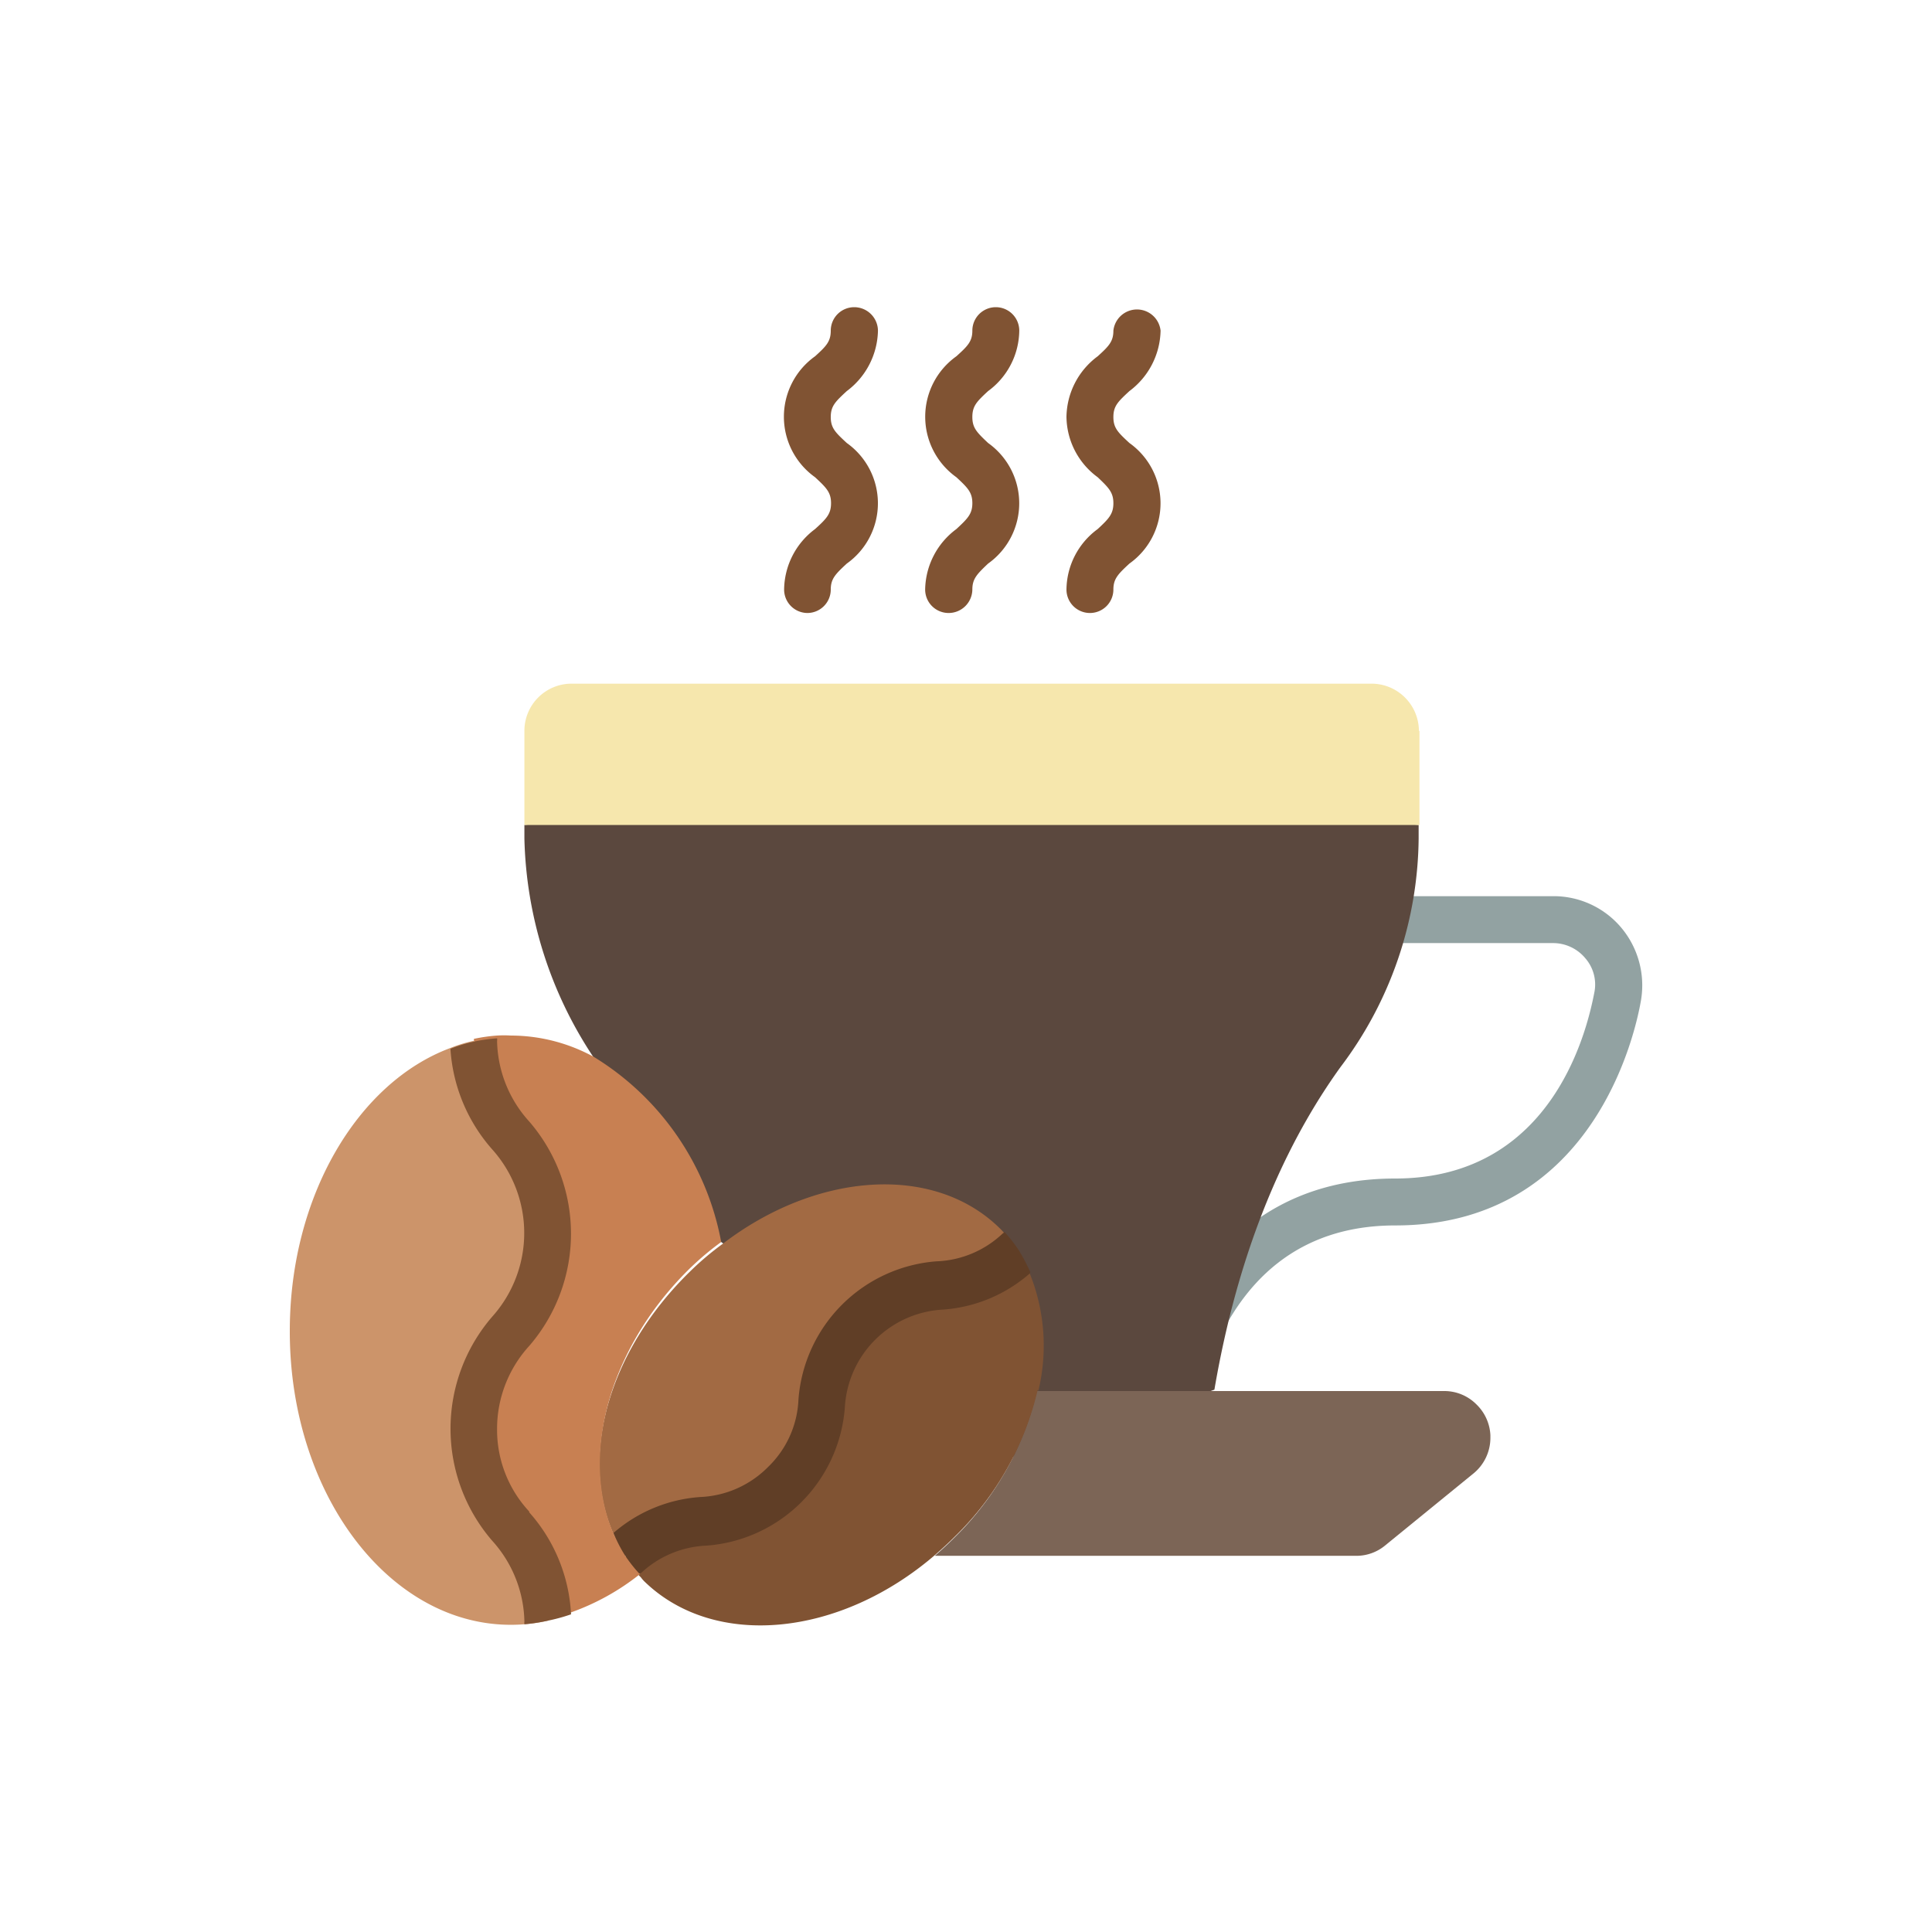<svg id="圖層_1" data-name="圖層 1" xmlns="http://www.w3.org/2000/svg" viewBox="0 0 70 70"><defs><style>.cls-1{fill:#92a2a2;}.cls-2{fill:#5b483e;}.cls-3{fill:#7c6556;}.cls-4{fill:#805333;}.cls-5{fill:#a26a43;}.cls-6{fill:#c88052;}.cls-7{fill:#cc946a;}.cls-8{fill:#603e26;}.cls-9{fill:#f6e7ad;}</style></defs><path class="cls-1" d="M42.9,50.19a.85.85,0,0,1-.85-.85.93.93,0,0,1,.05-.29v0c.82-2.37,3-6.35,8.45-6.35,5.83,0,7-5.63,7.22-6.76a1.45,1.45,0,0,0-.33-1.22,1.52,1.52,0,0,0-1.17-.55H49.8a.85.85,0,0,1,0-1.7h6.47a3.2,3.2,0,0,1,2.47,1.14,3.25,3.25,0,0,1,.72,2.61c-.14.84-1.54,8.18-8.91,8.18-4.16,0-6,2.83-6.83,5.2a.86.86,0,0,1-.82.61"/><path class="cls-2" d="M26.13,45l-4.63-6.7A14.9,14.9,0,0,1,19,30.38v-.49l15.34-1.71,17.06,1.71v.49a13.92,13.92,0,0,1-2.83,8.28C47,40.84,45,44.5,44,50.35l-7.09,2.56Z"/><path class="cls-3" d="M54,52v.1a1.67,1.67,0,0,1-.63,1.3L50.18,56a1.63,1.63,0,0,1-1,.37H33.87c.24-.21.47-.42.7-.65a10.87,10.87,0,0,0,3-5.32H52.32a1.64,1.64,0,0,1,1.18.49A1.66,1.66,0,0,1,54,52"/><path class="cls-4" d="M37.6,50.35a10.87,10.87,0,0,1-3,5.32c-.23.23-.46.44-.7.65-3.47,3-8,3.43-10.53,1a1.22,1.22,0,0,1-.15-.17s0,0-.05-.05a5.7,5.7,0,0,1-.52-.67c2.11-2,3.7-.48,5.8-2.58s.54-3.73,2.68-5.86,3.69-.58,5.79-2.58h0a7.22,7.22,0,0,1,.41.78,7,7,0,0,1,.29,4.21"/><path class="cls-5" d="M36.9,45.36h0c-2.1,2-3.69.48-5.79,2.58s-.54,3.73-2.68,5.86-3.69.58-5.79,2.58a4.55,4.55,0,0,1-.41-.79C21,52.82,22,49,25,46.07a10.49,10.49,0,0,1,1.18-1h0c3.4-2.61,7.66-2.92,10.05-.56a2.09,2.09,0,0,1,.2.22,6.67,6.67,0,0,1,.52.67"/><path class="cls-6" d="M26.13,45h0a10.49,10.49,0,0,0-1.18,1c-3.19,3.16-4.09,7.52-2.33,10.31a5,5,0,0,0,.57.72,8.65,8.65,0,0,1-2.5,1.39,6.56,6.56,0,0,1-.84.23c-.09-3.41-2.68-3.46-2.68-6.95s2.68-3.55,2.68-7.11-2.6-3.53-2.68-6.95a6.07,6.07,0,0,1,.84-.12,4.19,4.19,0,0,1,.5,0,6.28,6.28,0,0,1,3,.77A10,10,0,0,1,26.13,45"/><path class="cls-7" d="M17.17,51.77c0,3.49,2.59,3.54,2.68,6.95a6.24,6.24,0,0,1-.85.13c-4.65.37-8.51-4.53-8.5-10.63,0-4.87,2.46-9,5.82-10.25a5.2,5.2,0,0,1,.85-.26c.08,3.41,2.68,3.47,2.68,6.95s-2.68,3.56-2.68,7.11"/><path class="cls-4" d="M29.26,22.21a.85.85,0,0,1-.85-.85,2.77,2.77,0,0,1,1.12-2.19c.42-.38.58-.55.58-.94s-.17-.56-.58-.94a2.69,2.69,0,0,1,0-4.38c.41-.37.57-.54.57-.93a.85.85,0,0,1,.85-.85.86.86,0,0,1,.86.85,2.8,2.8,0,0,1-1.13,2.19c-.41.38-.58.54-.58.94s.17.56.58.94a2.68,2.68,0,0,1,0,4.37c-.41.38-.58.55-.58.94a.85.85,0,0,1-.85.85"/><path class="cls-4" d="M34.37,22.21a.85.85,0,0,1-.85-.85,2.78,2.78,0,0,1,1.13-2.19c.41-.38.58-.55.58-.94s-.17-.56-.58-.94a2.69,2.69,0,0,1,0-4.38c.41-.37.58-.54.58-.93a.85.85,0,0,1,1.7,0,2.75,2.75,0,0,1-1.13,2.19c-.41.38-.57.54-.57.94s.17.56.57.94a2.68,2.68,0,0,1,0,4.37c-.4.38-.57.55-.57.94a.86.86,0,0,1-.86.85"/><path class="cls-4" d="M39.49,22.21a.85.85,0,0,1-.85-.85,2.75,2.75,0,0,1,1.13-2.19c.41-.38.57-.55.57-.94s-.17-.56-.57-.94a2.75,2.75,0,0,1-1.13-2.19,2.78,2.78,0,0,1,1.13-2.19c.41-.37.57-.54.57-.93a.86.86,0,0,1,1.71,0,2.8,2.8,0,0,1-1.13,2.19c-.41.38-.58.54-.58.94s.17.56.58.94a2.68,2.68,0,0,1,0,4.37c-.41.38-.58.55-.58.94a.85.85,0,0,1-.85.85"/><path class="cls-4" d="M19.18,54.8a6,6,0,0,1,1.51,3.69,6.56,6.56,0,0,1-.84.23,6.24,6.24,0,0,1-.85.13.34.34,0,0,1,0-.1,4.49,4.49,0,0,0-1.17-2.93,6.21,6.21,0,0,1,0-8.11,4.54,4.54,0,0,0,0-6.07A6.08,6.08,0,0,1,16.32,38a5.2,5.2,0,0,1,.85-.26,6.07,6.07,0,0,1,.84-.12.31.31,0,0,1,0,.1,4.46,4.46,0,0,0,1.17,2.92,6.22,6.22,0,0,1,0,8.12,4.45,4.45,0,0,0-1.17,3,4.34,4.34,0,0,0,1.16,3"/><path class="cls-8" d="M37.31,46.14a5.35,5.35,0,0,1-3.16,1.31A3.76,3.76,0,0,0,30.61,51a5.43,5.43,0,0,1-5,5,3.7,3.7,0,0,0-2.39,1,.18.18,0,0,1-.07,0,5.7,5.7,0,0,1-.52-.67,5.32,5.32,0,0,1-.4-.79,5.35,5.35,0,0,1,3.14-1.3,3.67,3.67,0,0,0,2.46-1.09,3.6,3.6,0,0,0,1.1-2.45,5.43,5.43,0,0,1,5-5,3.67,3.67,0,0,0,2.39-1l.08-.06a5.7,5.7,0,0,1,.52.67,7.22,7.22,0,0,1,.41.78"/><path class="cls-9" d="M51.43,26.48v3.41H19V26.48a1.71,1.71,0,0,1,1.7-1.71h29a1.72,1.72,0,0,1,1.71,1.71"/></svg>